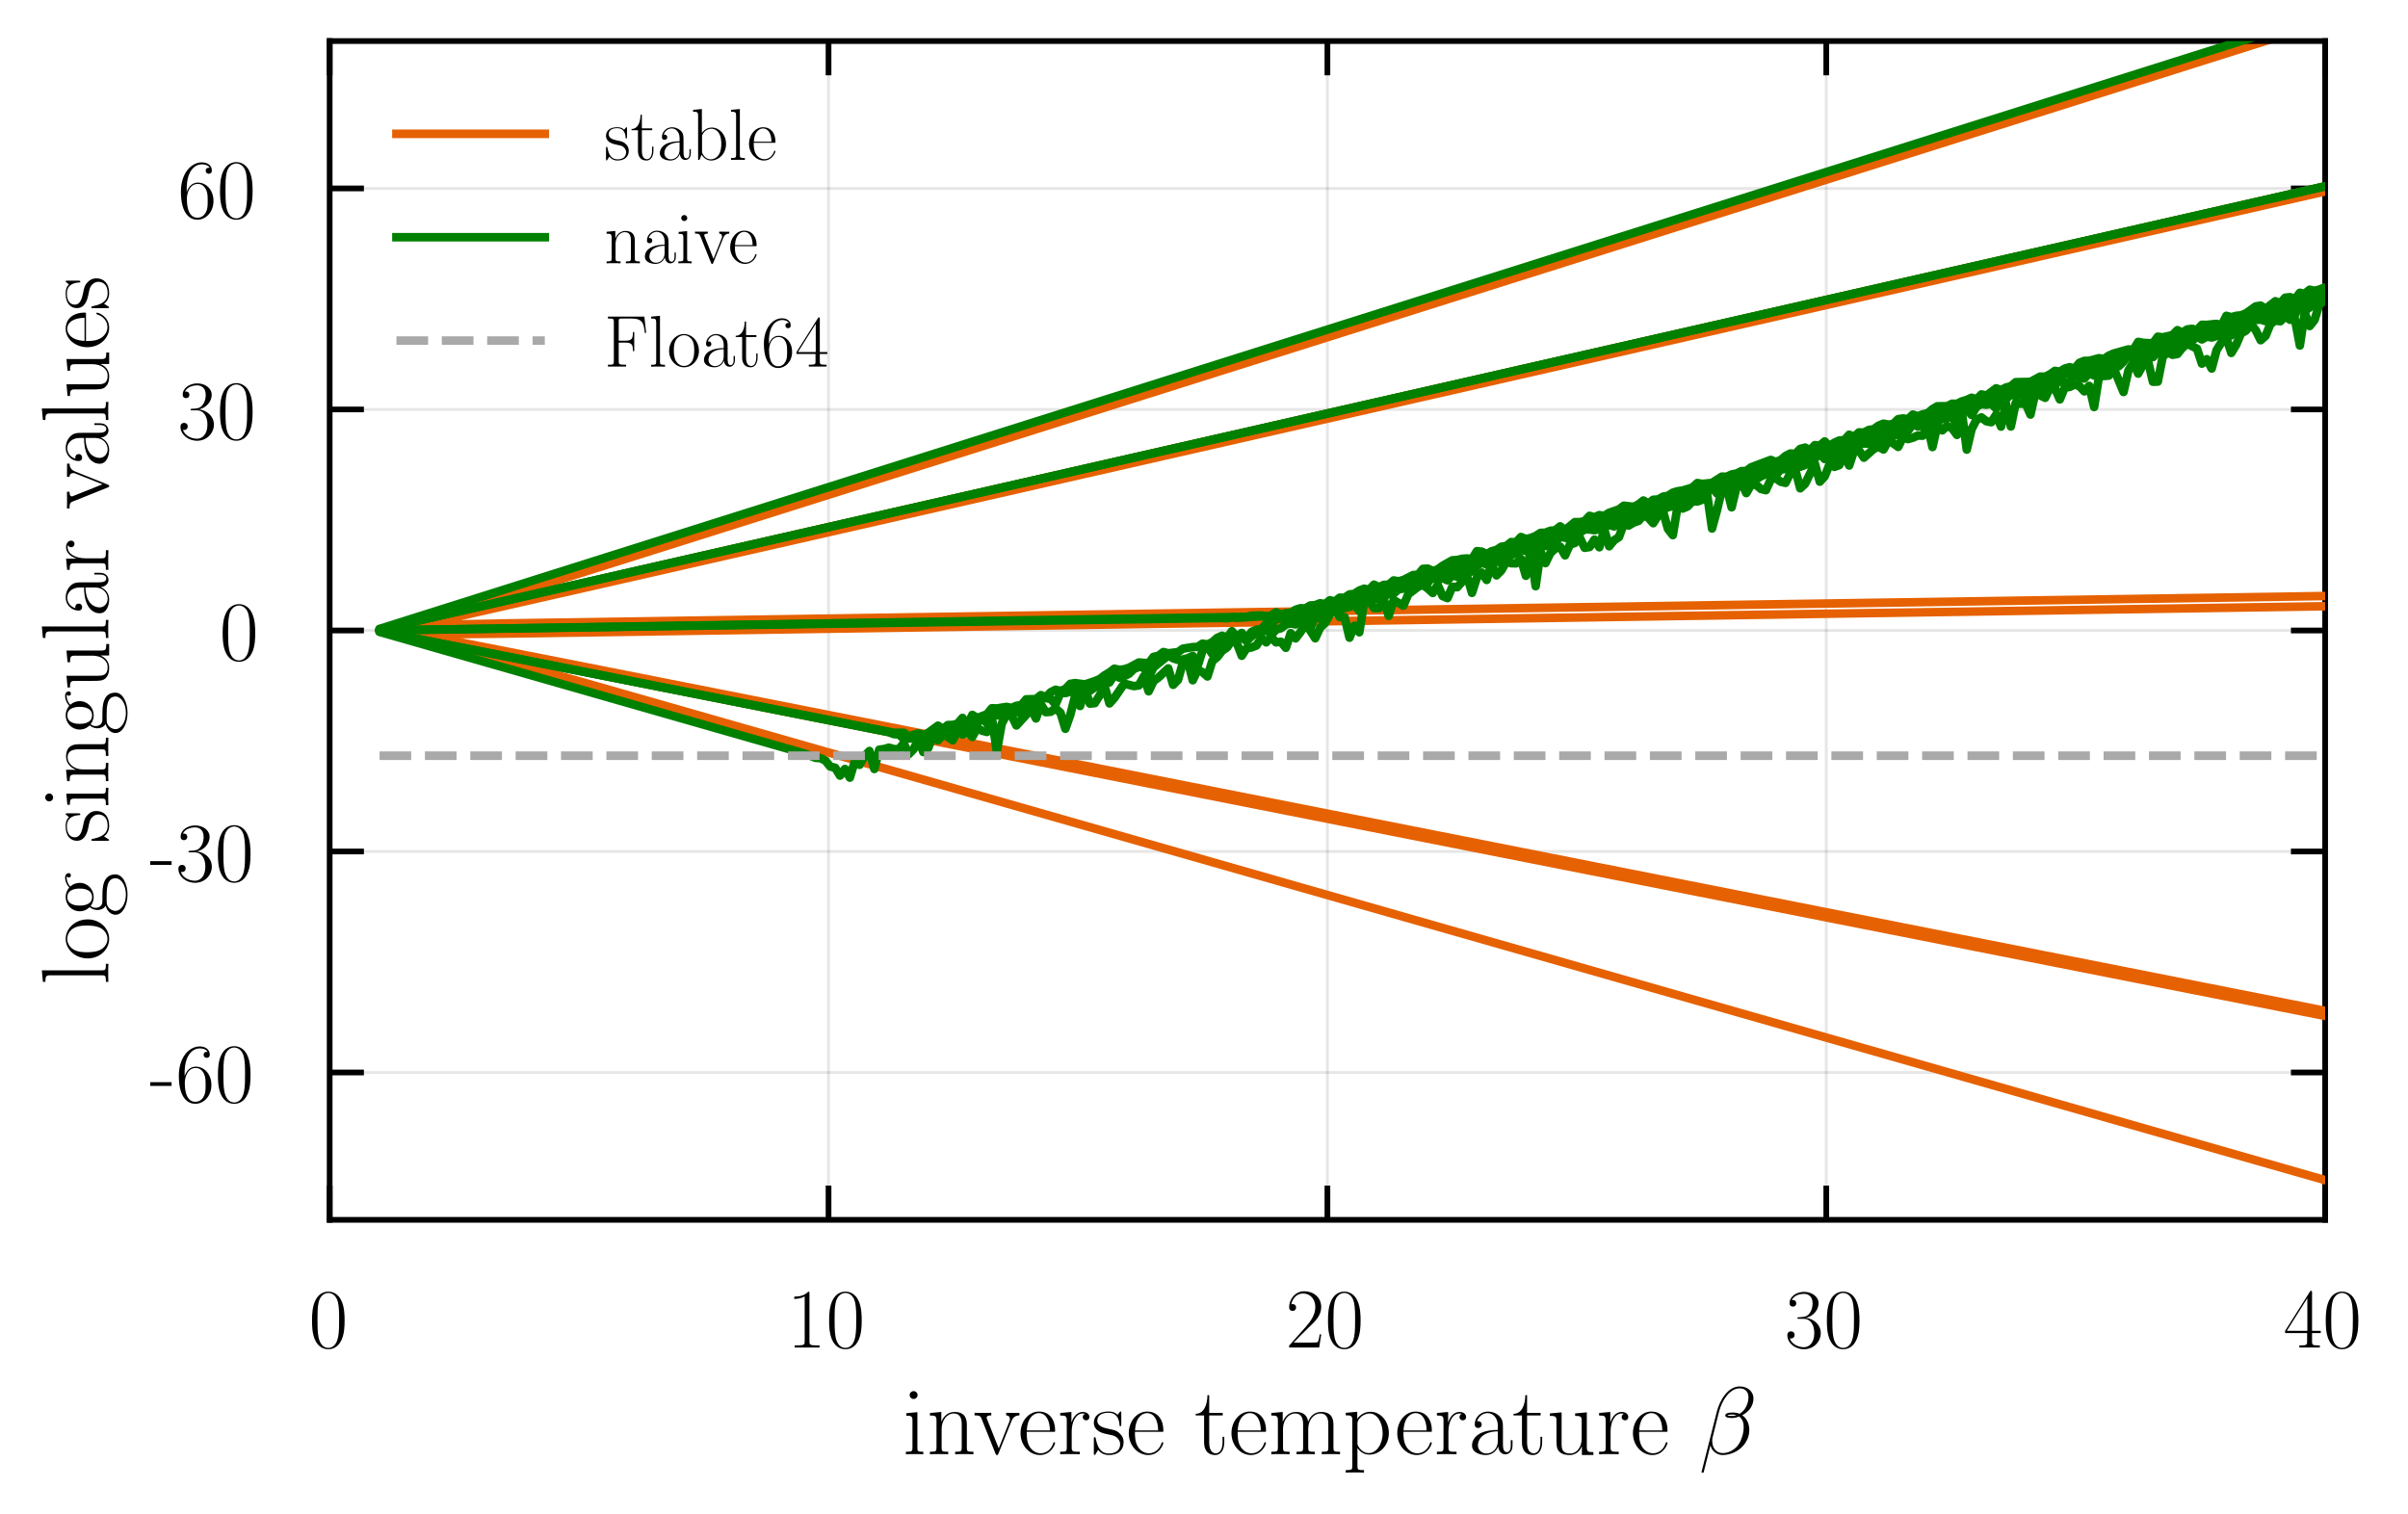 <?xml version="1.0" encoding="utf-8" standalone="no"?>
<!DOCTYPE svg PUBLIC "-//W3C//DTD SVG 1.1//EN"
  "http://www.w3.org/Graphics/SVG/1.1/DTD/svg11.dtd">
<!-- Created with matplotlib (http://matplotlib.org/) -->
<svg height="265.31pt" version="1.1" viewBox="0 0 421.946 265.31" width="421.946pt" xmlns="http://www.w3.org/2000/svg" xmlns:xlink="http://www.w3.org/1999/xlink">
 <defs>
  <style type="text/css">
*{stroke-linecap:butt;stroke-linejoin:round;}
  </style>
 </defs>
 <g id="figure_1">
  <g id="patch_1">
   <path d="M 0 265.31 
L 421.946 265.31 
L 421.946 0 
L 0 0 
z
" style="fill:#ffffff;"/>
  </g>
  <g id="axes_1">
   <g id="patch_2">
    <path d="M 57.766 213.771 
L 407.43 213.771 
L 407.43 7.2 
L 57.766 7.2 
z
" style="fill:#ffffff;"/>
   </g>
   <g id="matplotlib.axis_1">
    <g id="xtick_1">
     <g id="line2d_1">
      <path clip-path="url(#p8ea364ec93)" d="M 57.766 213.771 
L 57.766 7.2 
" style="fill:none;opacity:0.1;stroke:#000000;stroke-linecap:square;stroke-width:0.5;"/>
     </g>
     <g id="line2d_2">
      <defs>
       <path d="M 0 0 
L 0 -6 
" id="m185b1a4818" style="stroke:#000000;"/>
      </defs>
      <g>
       <use style="stroke:#000000;" x="57.766" xlink:href="#m185b1a4818" y="213.771"/>
      </g>
     </g>
     <g id="line2d_3">
      <defs>
       <path d="M 0 0 
L 0 6 
" id="mbbc6b82693" style="stroke:#000000;"/>
      </defs>
      <g>
       <use style="stroke:#000000;" x="57.766" xlink:href="#mbbc6b82693" y="7.2"/>
      </g>
     </g>
     <g id="text_1">
      <!-- 0 -->
      <defs>
       <path d="M 42 31.641 
C 42 37.75 41.906 48.125 37.703 56.109 
C 34 63.109 28.094 65.594 22.906 65.594 
C 18.094 65.594 12 63.406 8.203 56.203 
C 4.203 48.719 3.797 39.438 3.797 31.641 
C 3.797 25.953 3.906 17.281 7 9.672 
C 11.297 -0.609 19 -2 22.906 -2 
C 27.5 -2 34.5 -0.109 38.594 9.375 
C 41.594 16.281 42 24.359 42 31.641 
z
M 22.906 -0.406 
C 16.5 -0.406 12.703 5.078 11.297 12.688 
C 10.203 18.562 10.203 27.156 10.203 32.75 
C 10.203 40.438 10.203 46.828 11.5 52.922 
C 13.406 61.391 19 64 22.906 64 
C 27 64 32.297 61.297 34.203 53.125 
C 35.5 47.438 35.594 40.734 35.594 32.75 
C 35.594 26.25 35.594 18.266 34.406 12.375 
C 32.297 1.484 26.406 -0.406 22.906 -0.406 
z
" id="CMR17-48"/>
      </defs>
      <g transform="translate(54.108 236.148)scale(0.15 -0.15)">
       <use transform="scale(0.996)" xlink:href="#CMR17-48"/>
      </g>
     </g>
    </g>
    <g id="xtick_2">
     <g id="line2d_4">
      <path clip-path="url(#p8ea364ec93)" d="M 145.182 213.771 
L 145.182 7.2 
" style="fill:none;opacity:0.1;stroke:#000000;stroke-linecap:square;stroke-width:0.5;"/>
     </g>
     <g id="line2d_5">
      <g>
       <use style="stroke:#000000;" x="145.182" xlink:href="#m185b1a4818" y="213.771"/>
      </g>
     </g>
     <g id="line2d_6">
      <g>
       <use style="stroke:#000000;" x="145.182" xlink:href="#mbbc6b82693" y="7.2"/>
      </g>
     </g>
     <g id="text_2">
      <!-- 10 -->
      <defs>
       <path d="M 26.594 63.406 
C 26.594 65.5 26.5 65.5 25.094 65.5 
C 21.203 61.188 15.297 59.797 9.703 59.797 
C 9.406 59.797 8.906 59.797 8.797 59.5 
C 8.703 59.297 8.703 59.094 8.703 57 
C 11.797 57 17 57.594 21 59.984 
L 21 7.203 
C 21 3.688 20.797 2.5 12.203 2.5 
L 9.203 2.5 
L 9.203 0 
C 14 0 19 0 23.797 0 
C 28.594 0 33.594 0 38.406 0 
L 38.406 2.5 
L 35.406 2.5 
C 26.797 2.5 26.594 3.594 26.594 7.156 
z
" id="CMR17-49"/>
      </defs>
      <g transform="translate(137.866 236.148)scale(0.15 -0.15)">
       <use transform="scale(0.996)" xlink:href="#CMR17-49"/>
       <use transform="translate(45.69 0)scale(0.996)" xlink:href="#CMR17-48"/>
      </g>
     </g>
    </g>
    <g id="xtick_3">
     <g id="line2d_7">
      <path clip-path="url(#p8ea364ec93)" d="M 232.598 213.771 
L 232.598 7.2 
" style="fill:none;opacity:0.1;stroke:#000000;stroke-linecap:square;stroke-width:0.5;"/>
     </g>
     <g id="line2d_8">
      <g>
       <use style="stroke:#000000;" x="232.598" xlink:href="#m185b1a4818" y="213.771"/>
      </g>
     </g>
     <g id="line2d_9">
      <g>
       <use style="stroke:#000000;" x="232.598" xlink:href="#mbbc6b82693" y="7.2"/>
      </g>
     </g>
     <g id="text_3">
      <!-- 20 -->
      <defs>
       <path d="M 41.703 15.453 
L 39.906 15.453 
C 38.906 8.375 38.094 7.172 37.703 6.562 
C 37.203 5.766 30 5.766 28.594 5.766 
L 9.406 5.766 
C 13 9.672 20 16.75 28.5 24.953 
C 34.594 30.734 41.703 37.531 41.703 47.422 
C 41.703 59.219 32.297 66 21.797 66 
C 10.797 66 4.094 56.312 4.094 47.344 
C 4.094 43.438 7 42.938 8.203 42.938 
C 9.203 42.938 12.203 43.547 12.203 47.031 
C 12.203 50.109 9.594 51 8.203 51 
C 7.594 51 7 50.906 6.594 50.703 
C 8.5 59.219 14.297 63.406 20.406 63.406 
C 29.094 63.406 34.797 56.516 34.797 47.422 
C 34.797 38.734 29.703 31.25 24 24.75 
L 4.094 2.281 
L 4.094 0 
L 39.297 0 
z
" id="CMR17-50"/>
      </defs>
      <g transform="translate(225.282 236.148)scale(0.15 -0.15)">
       <use transform="scale(0.996)" xlink:href="#CMR17-50"/>
       <use transform="translate(45.69 0)scale(0.996)" xlink:href="#CMR17-48"/>
      </g>
     </g>
    </g>
    <g id="xtick_4">
     <g id="line2d_10">
      <path clip-path="url(#p8ea364ec93)" d="M 320.014 213.771 
L 320.014 7.2 
" style="fill:none;opacity:0.1;stroke:#000000;stroke-linecap:square;stroke-width:0.5;"/>
     </g>
     <g id="line2d_11">
      <g>
       <use style="stroke:#000000;" x="320.014" xlink:href="#m185b1a4818" y="213.771"/>
      </g>
     </g>
     <g id="line2d_12">
      <g>
       <use style="stroke:#000000;" x="320.014" xlink:href="#mbbc6b82693" y="7.2"/>
      </g>
     </g>
     <g id="text_4">
      <!-- 30 -->
      <defs>
       <path d="M 22.094 33.703 
C 31 33.703 34.906 25.969 34.906 17.031 
C 34.906 5 28.5 0.391 22.703 0.391 
C 17.406 0.391 8.797 3.031 6.094 10.828 
C 6.594 10.625 7.094 10.625 7.594 10.625 
C 10 10.625 11.797 12.219 11.797 14.812 
C 11.797 17.703 9.594 19 7.594 19 
C 5.906 19 3.297 18.203 3.297 14.469 
C 3.297 5.234 12.297 -2 22.906 -2 
C 34 -2 42.5 6.719 42.5 16.953 
C 42.5 26.672 34.5 33.703 25 34.797 
C 32.594 36.375 39.906 43.062 39.906 52.016 
C 39.906 59.688 32 65.297 23 65.297 
C 13.906 65.297 5.906 59.828 5.906 52.016 
C 5.906 48.594 8.5 48 9.797 48 
C 11.906 48 13.703 49.297 13.703 51.891 
C 13.703 54.469 11.906 55.766 9.797 55.766 
C 9.406 55.766 8.906 55.766 8.5 55.578 
C 11.406 61.859 19.297 63 22.797 63 
C 26.297 63 32.906 61.328 32.906 51.875 
C 32.906 49.109 32.5 44.188 29.094 39.844 
C 26.094 36 22.703 36 19.406 35.688 
C 18.906 35.688 16.594 35.453 16.203 35.453 
C 15.5 35.359 15.094 35.266 15.094 34.5 
C 15.094 33.797 15.203 33.703 17.203 33.703 
z
" id="CMR17-51"/>
      </defs>
      <g transform="translate(312.698 236.148)scale(0.15 -0.15)">
       <use transform="scale(0.996)" xlink:href="#CMR17-51"/>
       <use transform="translate(45.69 0)scale(0.996)" xlink:href="#CMR17-48"/>
      </g>
     </g>
    </g>
    <g id="xtick_5">
     <g id="line2d_13">
      <path clip-path="url(#p8ea364ec93)" d="M 407.43 213.771 
L 407.43 7.2 
" style="fill:none;opacity:0.1;stroke:#000000;stroke-linecap:square;stroke-width:0.5;"/>
     </g>
     <g id="line2d_14">
      <g>
       <use style="stroke:#000000;" x="407.43" xlink:href="#m185b1a4818" y="213.771"/>
      </g>
     </g>
     <g id="line2d_15">
      <g>
       <use style="stroke:#000000;" x="407.43" xlink:href="#mbbc6b82693" y="7.2"/>
      </g>
     </g>
     <g id="text_5">
      <!-- 40 -->
      <defs>
       <path d="M 33.594 64.406 
C 33.594 66.5 33.5 66.5 31.703 66.5 
L 2 19.594 
L 2 17 
L 27.797 17 
L 27.797 7.141 
C 27.797 3.5 27.594 2.5 20.594 2.5 
L 18.703 2.5 
L 18.703 0 
C 21.906 0 27.297 0 30.703 0 
C 34.094 0 39.5 0 42.703 0 
L 42.703 2.5 
L 40.797 2.5 
C 33.797 2.5 33.594 3.5 33.594 7.141 
L 33.594 17 
L 43.797 17 
L 43.797 19.594 
L 33.594 19.594 
z
M 28.094 57.859 
L 28.094 19.594 
L 4 19.594 
z
" id="CMR17-52"/>
      </defs>
      <g transform="translate(400.114 236.148)scale(0.15 -0.15)">
       <use transform="scale(0.996)" xlink:href="#CMR17-52"/>
       <use transform="translate(45.69 0)scale(0.996)" xlink:href="#CMR17-48"/>
      </g>
     </g>
    </g>
    <g id="text_6">
     <!-- inverse temperature $\beta$ -->
     <defs>
      <path d="M 15.5 61.078 
C 15.5 63.266 13.703 65.156 11.406 65.156 
C 9.203 65.156 7.297 63.375 7.297 61.078 
C 7.297 58.891 9.094 57 11.406 57 
C 13.594 57 15.5 58.797 15.5 61.078 
z
M 3.797 42.281 
L 3.797 39.703 
C 9.406 39.703 10.203 39.094 10.203 34.328 
L 10.203 6.672 
C 10.203 2.875 9.797 2.391 3.406 2.391 
L 3.406 -0.203 
C 5.797 0 10.094 0 12.594 0 
C 15 0 19.094 0 21.406 -0.203 
L 21.406 2.391 
C 15.5 2.391 15.297 2.984 15.297 6.562 
L 15.297 43.375 
z
" id="CMR17-105"/>
      <path d="M 41.5 30.203 
C 41.5 35.297 40.5 43.594 28.703 43.594 
C 20.797 43.594 16.703 37.5 15.203 33.5 
L 15.094 33.5 
L 15.094 43.594 
L 3.297 42.5 
L 3.297 39.906 
C 9.203 39.906 10.094 39.297 10.094 34.5 
L 10.094 6.688 
C 10.094 2.875 9.703 2.391 3.297 2.391 
L 3.297 -0.203 
C 5.703 0 10.094 0 12.703 0 
C 15.297 0 19.797 0 22.203 -0.203 
L 22.203 2.391 
C 15.797 2.391 15.406 2.781 15.406 6.688 
L 15.406 25.906 
C 15.406 35.109 21 42 28 42 
C 35.406 42 36.203 35.406 36.203 30.594 
L 36.203 6.688 
C 36.203 2.875 35.797 2.391 29.406 2.391 
L 29.406 -0.203 
C 31.797 0 36.203 0 38.797 0 
C 41.406 0 45.906 0 48.297 -0.203 
L 48.297 2.391 
C 41.906 2.391 41.5 2.781 41.5 6.688 
z
" id="CMR17-110"/>
      <path d="M 39.094 33.797 
C 40 36 41.594 40 47.406 40 
L 47.406 42.594 
C 45.5 42.594 43 42.594 41.094 42.594 
C 39 42.594 35.703 42.594 33.703 42.688 
L 33.703 40.094 
C 36.203 39.891 37.594 38.703 37.594 36.109 
C 37.594 35.203 37.594 35 37 33.609 
L 26 5.891 
L 14.094 35.719 
C 13.5 37.016 13.5 37.203 13.5 37.609 
C 13.5 40 16.797 40 18.297 40 
L 18.297 42.688 
C 15.906 42.594 11.5 42.594 9 42.594 
C 6.297 42.594 3.203 42.594 1 42.688 
L 1 40 
C 4.797 40 6.906 40 8.094 36.906 
L 22.594 0.688 
C 23.203 -0.797 23.297 -1 24.203 -1 
C 25.094 -1 25.203 -0.797 25.797 0.688 
z
" id="CMR17-118"/>
      <path d="M 38.094 23 
C 38.5 23.406 38.5 23.609 38.5 24.625 
C 38.5 34.969 33.094 44 21.703 44 
C 11.094 44 2.703 33.891 2.703 21.609 
C 2.703 8.609 12.203 -1 22.797 -1 
C 34 -1 38.406 9.484 38.406 11.562 
C 38.406 12.25 37.797 12.25 37.594 12.25 
C 36.906 12.25 36.797 12.047 36.406 10.875 
C 34.203 4.141 28.703 0.797 23.5 0.797 
C 19.203 0.797 14.906 3.172 12.203 7.5 
C 9.094 12.547 9.094 18.375 9.094 23 
z
M 9.203 24.5 
C 9.906 39.141 17.594 42.406 21.594 42.406 
C 28.406 42.406 33 35.891 33.094 24.5 
z
" id="CMR17-101"/>
      <path d="M 15 23.391 
C 15 33 19.094 42 26.594 42 
C 27.297 42 28 41.906 28.703 41.594 
C 28.703 41.594 26.5 40.891 26.5 38.312 
C 26.5 35.906 28.406 34.906 29.906 34.906 
C 31.094 34.906 33.297 35.609 33.297 38.406 
C 33.297 41.609 30.094 43.594 26.703 43.594 
C 19.094 43.594 15.797 36.203 14.797 32.703 
L 14.703 32.703 
L 14.703 43.594 
L 3.094 42.5 
L 3.094 39.906 
C 9 39.906 9.906 39.297 9.906 34.5 
L 9.906 6.688 
C 9.906 2.875 9.5 2.391 3.094 2.391 
L 3.094 -0.203 
C 5.5 0 10.094 0 12.703 0 
C 15.594 0 20.703 0 23.406 -0.203 
L 23.406 2.391 
C 16.203 2.391 15 2.391 15 6.875 
z
" id="CMR17-114"/>
      <path d="M 30.906 42.141 
C 30.906 43.953 30.797 44.047 30.203 44.047 
C 29.797 44.047 29.703 43.953 28.5 42.453 
C 28.203 42.047 27.297 41.031 27 40.641 
C 23.797 44.047 19.297 44.047 17.594 44.047 
C 6.5 44.047 2.5 38.234 2.5 32.438 
C 2.5 23.406 12.703 21.328 15.594 20.703 
C 21.906 19.422 24.094 19.016 26.203 17.203 
C 27.5 16.016 29.703 13.812 29.703 10.219 
C 29.703 6 27.297 0.594 18.094 0.594 
C 9.406 0.594 6.297 7.188 4.5 15.953 
C 4.203 17.344 4.203 17.453 3.406 17.453 
C 2.594 17.453 2.5 17.344 2.5 15.359 
L 2.5 0.984 
C 2.5 -0.797 2.594 -0.906 3.203 -0.906 
C 3.703 -0.906 3.797 -0.797 4.297 0 
C 4.906 0.891 6.406 3.297 7 4.312 
C 9 1.609 12.5 -1 18.094 -1 
C 28 -1 33.297 4.422 33.297 12.25 
C 33.297 17.375 30.594 20.078 29.297 21.281 
C 26.297 24.391 22.797 25.094 18.594 25.891 
C 13.094 27.109 6.094 28.516 6.094 34.641 
C 6.094 37.234 7.5 42.766 17.594 42.766 
C 28.297 42.766 28.906 32.719 29.094 29.5 
C 29.203 29 29.703 28.891 30 28.891 
C 30.906 28.891 30.906 29.203 30.906 30.906 
z
" id="CMR17-115"/>
      <path d="M 15.094 40 
L 29.094 40 
L 29.094 42.578 
L 15.094 42.578 
L 15.094 61 
L 13.297 61 
C 13.094 50.703 9.594 41.688 1.094 41.688 
L 1.094 40 
L 9.797 40 
L 9.797 12.047 
C 9.797 10.156 9.797 -1 21.406 -1 
C 27.297 -1 30.703 4.781 30.703 12.141 
L 30.703 17.812 
L 28.906 17.812 
L 28.906 12.234 
C 28.906 5.375 26.203 0.797 22 0.797 
C 19.094 0.797 15.094 2.781 15.094 11.844 
z
" id="CMR17-116"/>
      <path d="M 67.594 30.203 
C 67.594 35.188 66.703 43.594 54.797 43.594 
C 48 43.594 43.297 39 41.5 33.609 
L 41.406 33.609 
C 40.203 41.812 34.297 43.594 28.703 43.594 
C 20.797 43.594 16.703 37.5 15.203 33.5 
L 15.094 33.5 
L 15.094 43.594 
L 3.297 42.5 
L 3.297 39.906 
C 9.203 39.906 10.094 39.297 10.094 34.5 
L 10.094 6.688 
C 10.094 2.875 9.703 2.391 3.297 2.391 
L 3.297 -0.203 
C 5.703 0 10.094 0 12.703 0 
C 15.297 0 19.797 0 22.203 -0.203 
L 22.203 2.391 
C 15.797 2.391 15.406 2.781 15.406 6.688 
L 15.406 25.906 
C 15.406 35.109 21 42 28 42 
C 35.406 42 36.203 35.406 36.203 30.594 
L 36.203 6.688 
C 36.203 2.875 35.797 2.391 29.406 2.391 
L 29.406 -0.203 
C 31.797 0 36.203 0 38.797 0 
C 41.406 0 45.906 0 48.297 -0.203 
L 48.297 2.391 
C 41.906 2.391 41.5 2.781 41.5 6.688 
L 41.5 25.906 
C 41.5 35.109 47.094 42 54.094 42 
C 61.5 42 62.297 35.406 62.297 30.594 
L 62.297 6.688 
C 62.297 2.875 61.906 2.391 55.5 2.391 
L 55.5 -0.203 
C 57.906 0 62.297 0 64.906 0 
C 67.5 0 72 0 74.406 -0.203 
L 74.406 2.391 
C 68 2.391 67.594 2.781 67.594 6.688 
z
" id="CMR17-109"/>
      <path d="M 22 -16.609 
C 15.594 -16.609 15.203 -16.203 15.203 -12.328 
L 15.203 6.281 
C 18.094 2.094 22.297 -0.594 27.594 -0.594 
C 37.594 -0.594 47.703 8.172 47.703 21.688 
C 47.703 34.234 39 43.781 28.703 43.781 
C 22.703 43.781 17.797 40.5 15 36.531 
L 15 43.781 
L 3.094 42.688 
L 3.094 40.109 
C 9 40.109 9.906 39.5 9.906 34.734 
L 9.906 -12.328 
C 9.906 -16.109 9.5 -16.609 3.094 -16.609 
L 3.094 -19.188 
C 5.5 -19 9.906 -19 12.5 -19 
C 15.094 -19 19.594 -19 22 -19.188 
z
M 15.203 31.438 
C 15.203 32.844 15.203 34.922 19.094 38.609 
C 19.594 39.016 23 42 28 42 
C 35.297 42 41.297 32.938 41.297 21.594 
C 41.297 10.25 34.906 1 27 1 
C 23.406 1 19.5 2.688 16.5 7.375 
C 15.203 9.562 15.203 10.156 15.203 11.75 
z
" id="CMR17-112"/>
      <path d="M 36 25.828 
C 36 32.375 36 35.844 31.797 39.734 
C 28.094 43 23.797 44 20.406 44 
C 12.5 44 6.797 37.609 6.797 30.797 
C 6.797 27 9.797 27 10.406 27 
C 11.703 27 14 27.781 14 30.531 
C 14 33 12.094 34.078 10.406 34.078 
C 10 34.078 9.5 33.969 9.203 33.875 
C 11.297 40.5 16.703 42.406 20.203 42.406 
C 25.203 42.406 30.703 37.953 30.703 29.453 
L 30.703 25 
C 24.797 25 17.703 24.203 12.094 21.203 
C 5.797 17.703 4 12.703 4 8.906 
C 4 1.203 13 -1 18.297 -1 
C 23.797 -1 28.906 2.172 31.094 7.984 
C 31.297 3.641 34.094 -0.281 38.5 -0.281 
C 40.594 -0.281 45.906 1.094 45.906 8.859 
L 45.906 14.375 
L 44.094 14.375 
L 44.094 8.781 
C 44.094 2.781 41.406 2 40.094 2 
C 36 2 36 7.156 36 11.531 
z
M 30.703 13.594 
C 30.703 4.953 24.5 0.594 19 0.594 
C 14 0.594 10.094 4.297 10.094 8.906 
C 10.094 11.891 11.406 17.188 17.203 20.391 
C 22 23.094 27.5 23.5 30.703 23.5 
z
" id="CMR17-97"/>
      <path d="M 29.406 42.078 
L 29.406 39.5 
C 35.297 39.5 36.203 38.891 36.203 34.156 
L 36.203 16.125 
C 36.203 7.812 31.703 0.594 24.297 0.594 
C 16.094 0.594 15.406 5.438 15.406 10.594 
L 15.406 43.172 
L 3.297 42.078 
L 3.297 39.5 
C 7.297 39.5 10 39.5 10.094 35.531 
L 10.094 16.531 
C 10.094 9.891 10.094 5.641 12.703 2.859 
C 14 1.578 16.5 -1 23.703 -1 
C 32.203 -1 35.5 5.891 36.297 7.906 
L 36.406 7.906 
L 36.406 -0.984 
L 48.297 -0.984 
L 48.297 2 
C 42.406 2 41.5 2.594 41.5 7.391 
L 41.5 43.172 
z
" id="CMR17-117"/>
      <path d="M 56.594 57.828 
C 56.594 63.766 51.5 70 42.406 70 
C 29.5 70 21.297 54.328 18.703 44 
L 2.906 -18.312 
C 2.703 -19.109 3.297 -19.312 3.797 -19.312 
C 4.5 -19.312 5 -19.219 5.094 -18.719 
L 12.094 9.156 
C 13.094 3.578 18.594 -1 24.5 -1 
C 38.797 -1 52.297 10.156 52.297 24.984 
C 52.297 28.766 51.406 32.547 49.297 35.734 
C 48.094 37.625 46.594 39.016 45 40.219 
C 52.203 43.984 56.594 50 56.594 57.828 
z
M 39.203 40.312 
C 37.594 39.719 36 39.516 34.094 39.516 
C 32.703 39.516 31.406 39.422 29.594 40.016 
C 30.594 40.719 32.094 40.906 34.203 40.906 
C 36 40.906 37.797 40.719 39.203 40.312 
z
M 51.406 58.719 
C 51.406 53.281 48.703 45.359 42.203 41.703 
C 40.297 42.469 37.703 43 35.5 43 
C 33.406 43 27.406 43 27.406 39.922 
C 27.406 37.328 32.906 37.328 34.594 37.328 
C 37.203 37.328 39.5 38 41.906 38.812 
C 45.094 36.219 46.5 32.828 46.5 27.859 
C 46.5 22.078 44.906 17.422 43 13.141 
C 39.703 5.766 31.906 1 25 1 
C 17.703 1 13.906 6.75 13.906 13.5 
C 13.906 14.406 13.906 15.703 14.297 17.172 
L 20.797 43.297 
C 24.094 56.297 32.5 68.016 42.203 68.016 
C 49.406 68.016 51.406 63.062 51.406 58.719 
z
" id="CMMI12-12"/>
     </defs>
     <g transform="translate(158.162 254.816)scale(0.17 -0.17)">
      <use transform="scale(0.996)" xlink:href="#CMR17-105"/>
      <use transform="translate(24.871 0)scale(0.996)" xlink:href="#CMR17-110"/>
      <use transform="translate(73.164 0)scale(0.996)" xlink:href="#CMR17-118"/>
      <use transform="translate(118.854 0)scale(0.996)" xlink:href="#CMR17-101"/>
      <use transform="translate(159.34 0)scale(0.996)" xlink:href="#CMR17-114"/>
      <use transform="translate(194.621 0)scale(0.996)" xlink:href="#CMR17-115"/>
      <use transform="translate(230.422 0)scale(0.996)" xlink:href="#CMR17-101"/>
      <use transform="translate(300.984 0)scale(0.996)" xlink:href="#CMR17-116"/>
      <use transform="translate(336.265 0)scale(0.996)" xlink:href="#CMR17-101"/>
      <use transform="translate(376.75 0)scale(0.996)" xlink:href="#CMR17-109"/>
      <use transform="translate(453.67 0)scale(0.996)" xlink:href="#CMR17-112"/>
      <use transform="translate(507.168 0)scale(0.996)" xlink:href="#CMR17-101"/>
      <use transform="translate(547.653 0)scale(0.996)" xlink:href="#CMR17-114"/>
      <use transform="translate(582.934 0)scale(0.996)" xlink:href="#CMR17-97"/>
      <use transform="translate(628.625 0)scale(0.996)" xlink:href="#CMR17-116"/>
      <use transform="translate(663.905 0)scale(0.996)" xlink:href="#CMR17-117"/>
      <use transform="translate(714.801 0)scale(0.996)" xlink:href="#CMR17-114"/>
      <use transform="translate(750.081 0)scale(0.996)" xlink:href="#CMR17-101"/>
      <use transform="translate(820.643 0)scale(0.996)" xlink:href="#CMMI12-12"/>
     </g>
    </g>
   </g>
   <g id="matplotlib.axis_2">
    <g id="ytick_1">
     <g id="line2d_16">
      <path clip-path="url(#p8ea364ec93)" d="M 57.766 187.949 
L 407.43 187.949 
" style="fill:none;opacity:0.1;stroke:#000000;stroke-linecap:square;stroke-width:0.5;"/>
     </g>
     <g id="line2d_17">
      <defs>
       <path d="M 0 0 
L 6 0 
" id="m399b4d7b97" style="stroke:#000000;"/>
      </defs>
      <g>
       <use style="stroke:#000000;" x="57.766" xlink:href="#m399b4d7b97" y="187.949"/>
      </g>
     </g>
     <g id="line2d_18">
      <defs>
       <path d="M 0 0 
L -6 0 
" id="m3535ea81d6" style="stroke:#000000;"/>
      </defs>
      <g>
       <use style="stroke:#000000;" x="407.43" xlink:href="#m3535ea81d6" y="187.949"/>
      </g>
     </g>
     <g id="text_7">
      <!-- -60 -->
      <defs>
       <path d="M 25.5 19 
L 25.5 23.375 
L 0.406 23.375 
L 0.406 19 
z
" id="CMR17-45"/>
       <path d="M 10.594 34 
C 10.594 57.656 21.797 63 28.297 63 
C 30.406 63 35.5 62.641 37.5 59 
C 35.906 59 32.906 59 32.906 55.516 
C 32.906 52.828 35.094 51.922 36.5 51.922 
C 37.406 51.922 40.094 52.312 40.094 55.625 
C 40.094 61.781 35.094 65.297 28.203 65.297 
C 16.297 65.297 3.797 52.969 3.797 31 
C 3.797 3.953 15.094 -2 23.094 -2 
C 32.797 -2 42 6.672 42 20.047 
C 42 32.516 33.906 41.594 23.703 41.594 
C 17.594 41.594 13.094 37.609 10.594 30.625 
z
M 23.094 0.391 
C 10.797 0.391 10.797 18.75 10.797 22.438 
C 10.797 29.625 14.203 40 23.5 40 
C 25.203 40 30.094 40 33.406 33.125 
C 35.203 29.219 35.203 25.141 35.203 20.141 
C 35.203 14.75 35.203 10.781 33.094 6.781 
C 30.906 2.672 27.703 0.391 23.094 0.391 
z
" id="CMR17-54"/>
      </defs>
      <g transform="translate(26.256 193.138)scale(0.15 -0.15)">
       <use transform="scale(0.996)" xlink:href="#CMR17-45"/>
       <use transform="translate(30.076 0)scale(0.996)" xlink:href="#CMR17-54"/>
       <use transform="translate(75.766 0)scale(0.996)" xlink:href="#CMR17-48"/>
      </g>
     </g>
    </g>
    <g id="ytick_2">
     <g id="line2d_19">
      <path clip-path="url(#p8ea364ec93)" d="M 57.766 149.217 
L 407.43 149.217 
" style="fill:none;opacity:0.1;stroke:#000000;stroke-linecap:square;stroke-width:0.5;"/>
     </g>
     <g id="line2d_20">
      <g>
       <use style="stroke:#000000;" x="57.766" xlink:href="#m399b4d7b97" y="149.217"/>
      </g>
     </g>
     <g id="line2d_21">
      <g>
       <use style="stroke:#000000;" x="407.43" xlink:href="#m3535ea81d6" y="149.217"/>
      </g>
     </g>
     <g id="text_8">
      <!-- -30 -->
      <g transform="translate(26.256 154.406)scale(0.15 -0.15)">
       <use transform="scale(0.996)" xlink:href="#CMR17-45"/>
       <use transform="translate(30.076 0)scale(0.996)" xlink:href="#CMR17-51"/>
       <use transform="translate(75.766 0)scale(0.996)" xlink:href="#CMR17-48"/>
      </g>
     </g>
    </g>
    <g id="ytick_3">
     <g id="line2d_22">
      <path clip-path="url(#p8ea364ec93)" d="M 57.766 110.485 
L 407.43 110.485 
" style="fill:none;opacity:0.1;stroke:#000000;stroke-linecap:square;stroke-width:0.5;"/>
     </g>
     <g id="line2d_23">
      <g>
       <use style="stroke:#000000;" x="57.766" xlink:href="#m399b4d7b97" y="110.485"/>
      </g>
     </g>
     <g id="line2d_24">
      <g>
       <use style="stroke:#000000;" x="407.43" xlink:href="#m3535ea81d6" y="110.485"/>
      </g>
     </g>
     <g id="text_9">
      <!-- 0 -->
      <g transform="translate(38.449 115.674)scale(0.15 -0.15)">
       <use transform="scale(0.996)" xlink:href="#CMR17-48"/>
      </g>
     </g>
    </g>
    <g id="ytick_4">
     <g id="line2d_25">
      <path clip-path="url(#p8ea364ec93)" d="M 57.766 71.753 
L 407.43 71.753 
" style="fill:none;opacity:0.1;stroke:#000000;stroke-linecap:square;stroke-width:0.5;"/>
     </g>
     <g id="line2d_26">
      <g>
       <use style="stroke:#000000;" x="57.766" xlink:href="#m399b4d7b97" y="71.753"/>
      </g>
     </g>
     <g id="line2d_27">
      <g>
       <use style="stroke:#000000;" x="407.43" xlink:href="#m3535ea81d6" y="71.753"/>
      </g>
     </g>
     <g id="text_10">
      <!-- 30 -->
      <g transform="translate(31.133 76.942)scale(0.15 -0.15)">
       <use transform="scale(0.996)" xlink:href="#CMR17-51"/>
       <use transform="translate(45.69 0)scale(0.996)" xlink:href="#CMR17-48"/>
      </g>
     </g>
    </g>
    <g id="ytick_5">
     <g id="line2d_28">
      <path clip-path="url(#p8ea364ec93)" d="M 57.766 33.021 
L 407.43 33.021 
" style="fill:none;opacity:0.1;stroke:#000000;stroke-linecap:square;stroke-width:0.5;"/>
     </g>
     <g id="line2d_29">
      <g>
       <use style="stroke:#000000;" x="57.766" xlink:href="#m399b4d7b97" y="33.021"/>
      </g>
     </g>
     <g id="line2d_30">
      <g>
       <use style="stroke:#000000;" x="407.43" xlink:href="#m3535ea81d6" y="33.021"/>
      </g>
     </g>
     <g id="text_11">
      <!-- 60 -->
      <g transform="translate(31.133 38.21)scale(0.15 -0.15)">
       <use transform="scale(0.996)" xlink:href="#CMR17-54"/>
       <use transform="translate(45.69 0)scale(0.996)" xlink:href="#CMR17-48"/>
      </g>
     </g>
    </g>
    <g id="text_12">
     <!-- log singular values -->
     <defs>
      <path d="M 15.297 68.688 
L 3.406 67.594 
L 3.406 65 
C 9.297 65 10.203 64.406 10.203 59.641 
L 10.203 6.656 
C 10.203 2.875 9.797 2.391 3.406 2.391 
L 3.406 -0.203 
C 5.797 0 10.203 0 12.703 0 
C 15.297 0 19.703 0 22.094 -0.203 
L 22.094 2.391 
C 15.703 2.391 15.297 2.781 15.297 6.656 
z
" id="CMR17-108"/>
      <path d="M 43.094 21.188 
C 43.094 34 33.797 44 22.906 44 
C 12 44 2.703 34 2.703 21.188 
C 2.703 8.609 12 -1 22.906 -1 
C 33.797 -1 43.094 8.609 43.094 21.188 
z
M 22.906 0.797 
C 18.203 0.797 14.203 3.594 11.906 7.5 
C 9.406 11.984 9.094 17.594 9.094 22 
C 9.094 26.203 9.297 31.406 11.906 35.906 
C 13.906 39.203 17.797 42.406 22.906 42.406 
C 27.406 42.406 31.203 39.906 33.594 36.406 
C 36.703 31.703 36.703 25.109 36.703 22 
C 36.703 18.094 36.5 12.109 33.797 7.297 
C 31 2.703 26.703 0.797 22.906 0.797 
z
" id="CMR17-111"/>
      <path d="M 11.094 18.188 
C 13 16.688 16.297 15 20.297 15 
C 28.203 15 35 21.203 35 29.5 
C 35 32.094 34.203 36.094 31.203 39.203 
C 34 42.062 38.094 43 40.406 43 
C 40.797 43 41.406 43 41.906 42.719 
C 41.5 42.625 40.594 42.234 40.594 40.703 
C 40.594 39.484 41.5 38.609 42.797 38.609 
C 44.297 38.609 45.094 39.578 45.094 40.844 
C 45.094 42.672 43.594 44.594 40.406 44.594 
C 36.406 44.594 32.906 42.781 30.094 40.312 
C 27.094 43.016 23.5 44 20.297 44 
C 12.406 44 5.594 37.797 5.594 29.5 
C 5.594 23.781 8.906 20.188 9.906 19.188 
C 6.906 15.688 6.906 11.609 6.906 11.109 
C 6.906 8.516 7.906 4.719 11.297 2.625 
C 6.094 1.328 2 -2.641 2 -7.594 
C 2 -14.734 11.5 -20 22.906 -20 
C 33.906 -20 43.797 -14.938 43.797 -7.484 
C 43.797 6 29 6 21.297 6 
C 19 6 14.906 6 14.406 6.109 
C 11.297 6.609 9.203 9.406 9.203 12.906 
C 9.203 13.797 9.203 16 11.094 18.188 
z
M 20.297 16.688 
C 11.5 16.688 11.5 27.5 11.5 29.516 
C 11.5 31.5 11.5 42.312 20.297 42.312 
C 29.094 42.312 29.094 31.5 29.094 29.516 
C 29.094 27.5 29.094 16.688 20.297 16.688 
z
M 22.906 -18.297 
C 12.906 -18.297 6 -13.047 6 -7.594 
C 6 -4.516 7.703 -1.641 9.906 -0.062 
C 12.406 1.625 13.406 1.625 20.203 1.625 
C 28.406 1.625 39.797 1.625 39.797 -7.594 
C 39.797 -13.047 32.906 -18.297 22.906 -18.297 
z
" id="CMR17-103"/>
     </defs>
     <g transform="translate(18.961 172.64)rotate(-90)scale(0.17 -0.17)">
      <use transform="scale(0.996)" xlink:href="#CMR17-108"/>
      <use transform="translate(24.871 0)scale(0.996)" xlink:href="#CMR17-111"/>
      <use transform="translate(70.562 0)scale(0.996)" xlink:href="#CMR17-103"/>
      <use transform="translate(146.328 0)scale(0.996)" xlink:href="#CMR17-115"/>
      <use transform="translate(182.129 0)scale(0.996)" xlink:href="#CMR17-105"/>
      <use transform="translate(207 0)scale(0.996)" xlink:href="#CMR17-110"/>
      <use transform="translate(257.896 0)scale(0.996)" xlink:href="#CMR17-103"/>
      <use transform="translate(303.586 0)scale(0.996)" xlink:href="#CMR17-117"/>
      <use transform="translate(354.482 0)scale(0.996)" xlink:href="#CMR17-108"/>
      <use transform="translate(379.353 0)scale(0.996)" xlink:href="#CMR17-97"/>
      <use transform="translate(425.043 0)scale(0.996)" xlink:href="#CMR17-114"/>
      <use transform="translate(490.4 0)scale(0.996)" xlink:href="#CMR17-118"/>
      <use transform="translate(533.488 0)scale(0.996)" xlink:href="#CMR17-97"/>
      <use transform="translate(579.178 0)scale(0.996)" xlink:href="#CMR17-108"/>
      <use transform="translate(604.049 0)scale(0.996)" xlink:href="#CMR17-117"/>
      <use transform="translate(654.945 0)scale(0.996)" xlink:href="#CMR17-101"/>
      <use transform="translate(695.431 0)scale(0.996)" xlink:href="#CMR17-115"/>
     </g>
    </g>
   </g>
   <g id="line2d_31">
    <path clip-path="url(#p8ea364ec93)" d="M 66.507 110.447 
L 68.224 110.232 
L 70.799 109.688 
L 75.95 108.309 
L 85.392 105.51 
L 104.277 99.621 
L 249.345 53.807 
L 422.868 -1 
L 422.868 -1 
" style="fill:none;stroke:#e66101;stroke-linecap:round;stroke-width:1.5;"/>
   </g>
   <g id="line2d_32">
    <path clip-path="url(#p8ea364ec93)" d="M 66.507 110.447 
L 68.224 110.232 
L 71.658 109.483 
L 91.401 104.658 
L 123.161 97.388 
L 422.946 29.113 
L 422.946 29.113 
" style="fill:none;stroke:#e66101;stroke-linecap:round;stroke-width:1.5;"/>
   </g>
   <g id="patch_3">
    <path d="M 57.766 213.771 
L 57.766 7.2 
" style="fill:none;stroke:#000000;stroke-linecap:square;stroke-linejoin:miter;"/>
   </g>
   <g id="patch_4">
    <path d="M 407.43 213.771 
L 407.43 7.2 
" style="fill:none;stroke:#000000;stroke-linecap:square;stroke-linejoin:miter;"/>
   </g>
   <g id="patch_5">
    <path d="M 57.766 213.771 
L 407.43 213.771 
" style="fill:none;stroke:#000000;stroke-linecap:square;stroke-linejoin:miter;"/>
   </g>
   <g id="patch_6">
    <path d="M 57.766 7.2 
L 407.43 7.2 
" style="fill:none;stroke:#000000;stroke-linecap:square;stroke-linejoin:miter;"/>
   </g>
   <g id="line2d_33">
    <path clip-path="url(#p8ea364ec93)" d="M 66.507 110.447 
L 69.083 110.14 
L 74.233 109.291 
L 80.242 108.036 
L 102.56 102.974 
L 422.946 30.008 
L 422.946 30.008 
" style="fill:none;stroke:#e66101;stroke-linecap:round;stroke-width:1.5;"/>
   </g>
   <g id="line2d_34">
    <path clip-path="url(#p8ea364ec93)" d="M 66.507 110.447 
L 69.941 110.03 
L 73.374 109.676 
L 77.666 109.462 
L 87.967 109.256 
L 318.875 105.782 
L 422.946 104.217 
L 422.946 104.217 
" style="fill:none;stroke:#e66101;stroke-linecap:round;stroke-width:1.5;"/>
   </g>
   <g id="line2d_35">
    <path clip-path="url(#p8ea364ec93)" d="M 66.507 110.498 
L 69.941 110.811 
L 73.374 111.063 
L 77.666 111.148 
L 87.967 111.043 
L 318.875 107.572 
L 422.946 106.006 
L 422.946 106.006 
" style="fill:none;stroke:#e66101;stroke-linecap:round;stroke-width:1.5;"/>
   </g>
   <g id="line2d_36">
    <path clip-path="url(#p8ea364ec93)" d="M 66.507 110.498 
L 69.083 110.727 
L 74.233 111.422 
L 80.242 112.496 
L 102.56 116.886 
L 422.946 180.215 
L 422.946 180.215 
" style="fill:none;stroke:#e66101;stroke-linecap:round;stroke-width:1.5;"/>
   </g>
   <g id="line2d_37">
    <path clip-path="url(#p8ea364ec93)" d="M 66.507 110.498 
L 68.224 110.661 
L 71.658 111.307 
L 91.401 115.538 
L 123.161 121.853 
L 422.946 181.11 
L 422.946 181.11 
" style="fill:none;stroke:#e66101;stroke-linecap:round;stroke-width:1.5;"/>
   </g>
   <g id="line2d_38">
    <path clip-path="url(#p8ea364ec93)" d="M 66.507 110.498 
L 68.224 110.661 
L 70.799 111.128 
L 75.95 112.352 
L 85.392 114.867 
L 104.277 120.188 
L 248.487 161.392 
L 422.946 211.248 
L 422.946 211.248 
" style="fill:none;stroke:#e66101;stroke-linecap:round;stroke-width:1.5;"/>
   </g>
   <g id="line2d_39">
    <path clip-path="url(#p8ea364ec93)" d="M 66.507 110.214 
L 418.618 -1 
L 418.618 -1 
" style="fill:none;stroke:#008000;stroke-linecap:round;stroke-width:1.5;"/>
   </g>
   <g id="line2d_40">
    <path clip-path="url(#p8ea364ec93)" d="M 66.507 110.29 
L 422.946 29.113 
L 422.946 29.113 
" style="fill:none;stroke:#008000;stroke-linecap:round;stroke-width:1.5;"/>
   </g>
   <g id="line2d_41">
    <path clip-path="url(#p8ea364ec93)" d="M 66.507 110.29 
L 422.946 29.113 
L 422.946 29.113 
" style="fill:none;stroke:#008000;stroke-linecap:round;stroke-width:1.5;"/>
   </g>
   <g id="line2d_42">
    <path clip-path="url(#p8ea364ec93)" d="M 66.507 110.472 
L 218.443 108.102 
L 219.302 107.893 
L 221.018 107.853 
L 221.877 107.971 
L 222.735 107.864 
L 223.594 107.294 
L 224.452 107.712 
L 225.31 107.452 
L 226.169 107.407 
L 227.027 106.856 
L 227.886 106.583 
L 228.744 106.621 
L 229.602 106.101 
L 230.461 106.05 
L 231.319 105.713 
L 232.178 105.867 
L 233.036 105.183 
L 233.894 105.429 
L 234.753 104.74 
L 235.611 104.757 
L 236.469 104.168 
L 237.328 104.06 
L 238.186 103.485 
L 239.045 103.164 
L 239.903 103.361 
L 240.761 102.456 
L 241.62 102.906 
L 242.478 102.491 
L 243.337 102.453 
L 244.195 101.717 
L 245.053 101.867 
L 245.912 101.645 
L 247.629 100.768 
L 248.487 100.733 
L 249.345 99.688 
L 250.204 99.652 
L 251.062 100.06 
L 251.921 99.791 
L 252.779 99.145 
L 254.496 98.187 
L 255.354 98.132 
L 256.213 97.927 
L 257.071 97.859 
L 257.929 97.995 
L 258.788 96.591 
L 259.646 96.67 
L 260.505 97.108 
L 261.363 96.604 
L 262.221 96.378 
L 263.08 95.812 
L 263.938 95.692 
L 264.797 94.99 
L 265.655 95.036 
L 266.513 94.103 
L 267.372 94.457 
L 268.23 94.271 
L 269.088 93.933 
L 269.947 93.382 
L 270.805 93.352 
L 271.664 93.013 
L 272.522 92.932 
L 273.38 92.238 
L 274.239 92.907 
L 275.956 91.499 
L 276.814 91.502 
L 277.672 91.334 
L 278.531 90.398 
L 279.389 90.661 
L 280.248 90.268 
L 281.106 90.404 
L 281.964 89.865 
L 283.681 89.27 
L 284.54 88.618 
L 286.256 88.82 
L 287.115 88.381 
L 287.973 87.709 
L 288.832 88.258 
L 289.69 87.578 
L 290.548 87.536 
L 291.407 87.031 
L 292.265 86.893 
L 293.124 86.339 
L 293.982 86.078 
L 294.84 85.96 
L 296.557 85.433 
L 297.416 84.65 
L 298.274 84.795 
L 299.991 84.626 
L 301.707 83.524 
L 302.566 83.55 
L 303.424 83.142 
L 304.283 82.986 
L 305.141 82.558 
L 305.999 82.531 
L 306.858 81.884 
L 310.291 80.595 
L 311.15 80.961 
L 312.008 80.637 
L 312.867 79.913 
L 313.725 79.472 
L 314.583 79.561 
L 315.442 78.675 
L 316.3 78.441 
L 317.159 78.919 
L 318.017 78.005 
L 318.875 78.099 
L 319.734 77.36 
L 320.592 78.177 
L 321.451 77.573 
L 322.309 77.183 
L 323.167 77.141 
L 324.026 76.177 
L 324.884 76.568 
L 325.743 75.773 
L 326.601 75.799 
L 327.459 75.345 
L 328.318 75.214 
L 329.176 74.595 
L 330.035 74.244 
L 330.893 74.418 
L 331.751 74.292 
L 332.61 73.454 
L 333.468 73.325 
L 334.327 73.471 
L 335.185 72.649 
L 336.043 72.957 
L 336.902 72.614 
L 337.76 72.418 
L 338.618 71.699 
L 339.477 71.197 
L 341.194 71.182 
L 342.052 70.747 
L 342.91 70.767 
L 343.769 70.34 
L 344.627 70.087 
L 345.486 69.695 
L 346.344 69.995 
L 347.202 69.114 
L 348.061 69.335 
L 349.778 68.051 
L 350.636 68.36 
L 351.494 67.911 
L 352.353 67.695 
L 353.211 66.972 
L 355.786 66.921 
L 357.503 65.993 
L 358.362 66.016 
L 359.22 65.59 
L 360.078 64.988 
L 360.937 65.134 
L 361.795 64.596 
L 362.654 64.347 
L 363.512 64.61 
L 364.37 63.586 
L 365.229 63.241 
L 366.087 63.231 
L 367.804 62.768 
L 368.662 62.918 
L 369.521 62.323 
L 370.379 61.95 
L 372.954 61.224 
L 373.813 61.319 
L 374.671 59.912 
L 375.529 60.083 
L 377.246 60.164 
L 378.105 59.001 
L 378.963 59.116 
L 380.68 58.722 
L 381.538 57.857 
L 382.397 58.297 
L 383.255 57.73 
L 384.113 57.621 
L 384.972 57.856 
L 385.83 56.922 
L 386.689 56.93 
L 388.405 56.755 
L 389.264 57.032 
L 390.122 55.346 
L 390.981 55.587 
L 391.839 55.345 
L 392.697 55.261 
L 393.556 54.911 
L 395.273 53.691 
L 396.131 53.555 
L 396.989 54.12 
L 398.706 52.785 
L 399.565 53.156 
L 400.423 52.174 
L 401.281 52.071 
L 402.14 52.438 
L 402.998 51.309 
L 403.856 51.478 
L 404.715 50.769 
L 405.573 50.957 
L 406.432 50.741 
L 407.29 50.406 
L 408.148 50.465 
L 409.007 49.546 
L 409.865 49.872 
L 410.724 49.442 
L 411.582 48.703 
L 412.44 49.038 
L 413.299 48.392 
L 414.157 48.126 
L 415.874 47.893 
L 416.732 48.039 
L 417.591 46.774 
L 418.449 46.62 
L 419.308 46.775 
L 420.166 46.073 
L 421.024 45.855 
L 421.883 45.859 
L 422.946 45.266 
L 422.946 45.266 
" style="fill:none;stroke:#008000;stroke-linecap:round;stroke-width:1.5;"/>
   </g>
   <g id="line2d_43">
    <path clip-path="url(#p8ea364ec93)" d="M 66.507 110.472 
L 214.151 108.298 
L 215.01 108.358 
L 215.868 108.182 
L 216.726 108.274 
L 221.018 108.01 
L 222.735 108.239 
L 223.594 107.963 
L 224.452 107.871 
L 225.31 108.227 
L 226.169 107.693 
L 227.027 107.91 
L 227.886 106.88 
L 228.744 106.943 
L 229.602 106.769 
L 230.461 106.928 
L 231.319 106.274 
L 232.178 106.4 
L 233.894 105.955 
L 234.753 105.439 
L 235.611 105.798 
L 236.469 104.965 
L 237.328 104.61 
L 238.186 104.679 
L 240.761 103.751 
L 242.478 103.092 
L 243.337 102.771 
L 244.195 102.104 
L 245.053 102.268 
L 245.912 101.701 
L 247.629 101.435 
L 248.487 100.973 
L 249.345 100.93 
L 250.204 100.453 
L 251.062 100.452 
L 251.921 99.855 
L 252.779 99.918 
L 253.637 99.247 
L 254.496 99.786 
L 255.354 99.299 
L 256.213 98.393 
L 257.071 98.403 
L 257.929 98.293 
L 258.788 97.75 
L 259.646 97.699 
L 261.363 96.894 
L 262.221 97.223 
L 263.08 96.983 
L 263.938 96.379 
L 264.797 96.179 
L 265.655 95.712 
L 266.513 95.646 
L 267.372 95.239 
L 268.23 95.145 
L 269.088 94.499 
L 269.947 94.588 
L 270.805 94.826 
L 271.664 94.579 
L 272.522 93.37 
L 273.38 93.002 
L 274.239 93.055 
L 275.097 92.45 
L 275.956 92.019 
L 276.814 91.93 
L 277.672 91.704 
L 278.531 91.319 
L 279.389 91.06 
L 280.248 91.078 
L 281.106 90.82 
L 281.964 89.945 
L 282.823 90.292 
L 284.54 89.522 
L 286.256 89.744 
L 287.115 89.583 
L 287.973 88.55 
L 288.832 88.873 
L 289.69 88.088 
L 290.548 87.853 
L 291.407 87.329 
L 292.265 87.567 
L 293.124 86.804 
L 293.982 86.366 
L 294.84 86.592 
L 295.699 86.142 
L 297.416 85.978 
L 298.274 85.649 
L 299.132 84.861 
L 299.991 85.063 
L 300.849 84.817 
L 301.707 84.393 
L 302.566 84.238 
L 303.424 83.912 
L 304.283 83.145 
L 306.858 82.69 
L 307.716 81.938 
L 308.575 81.587 
L 309.433 81.399 
L 310.291 81.459 
L 312.008 80.893 
L 312.867 80.445 
L 313.725 80.383 
L 314.583 80.435 
L 315.442 80.248 
L 316.3 79.556 
L 318.017 78.891 
L 318.875 78.525 
L 319.734 78.776 
L 320.592 78.811 
L 321.451 78.713 
L 323.167 77.681 
L 324.026 76.895 
L 324.884 76.828 
L 325.743 76.918 
L 326.601 76.232 
L 328.318 75.815 
L 329.176 75.15 
L 330.893 74.856 
L 331.751 74.882 
L 332.61 74.094 
L 333.468 73.752 
L 334.327 73.749 
L 335.185 73.013 
L 336.902 73.258 
L 338.618 72.473 
L 339.477 72.457 
L 340.335 71.889 
L 341.194 71.986 
L 343.769 71.254 
L 344.627 70.583 
L 345.486 70.617 
L 346.344 70.354 
L 347.202 69.81 
L 348.061 69.419 
L 348.919 69.923 
L 349.778 68.912 
L 350.636 69.08 
L 351.494 68.821 
L 352.353 67.856 
L 353.211 68.265 
L 354.07 68.057 
L 354.928 67.412 
L 355.786 67.306 
L 356.645 66.826 
L 357.503 67.105 
L 358.362 66.29 
L 359.22 65.868 
L 360.078 65.935 
L 362.654 65.11 
L 364.37 64.884 
L 365.229 63.963 
L 366.946 63.369 
L 367.804 63.39 
L 368.662 63.28 
L 369.521 62.6 
L 370.379 62.472 
L 371.237 62.081 
L 372.096 61.924 
L 372.954 62.071 
L 373.813 61.732 
L 374.671 60.928 
L 375.529 60.945 
L 376.388 60.813 
L 377.246 60.5 
L 378.105 59.935 
L 378.963 60.072 
L 381.538 59.321 
L 383.255 58.222 
L 384.113 57.803 
L 384.972 58.159 
L 385.83 57.434 
L 386.689 57.66 
L 387.547 57.619 
L 388.405 57.425 
L 389.264 57.363 
L 390.122 56.638 
L 392.697 55.686 
L 393.556 55.743 
L 394.414 54.977 
L 396.131 54.563 
L 396.989 54.609 
L 397.848 53.56 
L 398.706 53.781 
L 399.565 53.7 
L 400.423 53.081 
L 401.281 53.067 
L 403.856 52.366 
L 404.715 51.872 
L 405.573 52.013 
L 406.432 50.994 
L 407.29 51.097 
L 409.007 50.218 
L 409.865 49.981 
L 411.582 49.957 
L 412.44 49.309 
L 413.299 49.419 
L 414.157 48.668 
L 415.016 48.662 
L 415.874 48.145 
L 416.732 48.393 
L 417.591 47.392 
L 418.449 47.281 
L 419.308 46.907 
L 421.024 46.49 
L 421.883 46.491 
L 422.946 45.758 
L 422.946 45.758 
" style="fill:none;stroke:#008000;stroke-linecap:round;stroke-width:1.5;"/>
   </g>
   <g id="line2d_44">
    <path clip-path="url(#p8ea364ec93)" d="M 66.507 110.655 
L 156.639 128.418 
L 158.356 128.404 
L 159.214 129.048 
L 160.931 128.515 
L 161.789 128.835 
L 162.648 128.423 
L 164.364 127.168 
L 165.223 127.765 
L 166.081 127.059 
L 166.94 127.04 
L 167.798 126.813 
L 168.656 125.807 
L 169.515 127.136 
L 170.373 125.281 
L 171.231 125.821 
L 172.948 125.17 
L 173.807 124.112 
L 174.665 124.154 
L 176.382 123.875 
L 177.24 124.064 
L 178.099 123.683 
L 178.957 123.58 
L 179.815 122.549 
L 181.532 122.509 
L 182.391 121.812 
L 183.249 122.193 
L 184.107 121.304 
L 184.966 120.875 
L 185.824 121.078 
L 186.683 120.745 
L 187.541 119.84 
L 188.399 119.706 
L 190.116 119.941 
L 191.833 119.363 
L 192.691 119.013 
L 193.55 118.349 
L 194.408 117.844 
L 195.267 117.186 
L 196.125 117.384 
L 196.983 117.283 
L 197.842 117.016 
L 199.559 116.091 
L 201.275 116.221 
L 202.134 115.112 
L 202.992 114.93 
L 203.85 114.265 
L 204.709 114.488 
L 206.426 114.271 
L 207.284 113.675 
L 209.001 113.399 
L 209.859 113.367 
L 210.718 112.788 
L 211.576 112.94 
L 212.434 112.524 
L 213.293 111.779 
L 214.151 111.406 
L 215.01 111.746 
L 215.868 110.608 
L 216.726 111.601 
L 217.585 110.919 
L 218.443 111.925 
L 219.302 110.738 
L 220.16 110.352 
L 221.018 110.231 
L 221.877 109.348 
L 222.735 109.526 
L 223.594 108.482 
L 225.31 108.354 
L 226.169 108.282 
L 227.027 108.954 
L 227.886 107.901 
L 228.744 107.494 
L 229.602 108.241 
L 230.461 107.231 
L 231.319 106.84 
L 232.178 107.073 
L 233.036 106.916 
L 233.894 106.132 
L 234.753 105.993 
L 235.611 106.123 
L 238.186 105.277 
L 239.903 104.519 
L 240.761 104.594 
L 241.62 104.281 
L 242.478 103.431 
L 243.337 103.483 
L 244.195 102.472 
L 246.77 102.172 
L 247.629 102.222 
L 248.487 101.536 
L 249.345 102.018 
L 250.204 101.66 
L 251.062 100.754 
L 251.921 100.784 
L 252.779 100.183 
L 253.637 100.165 
L 254.496 100.38 
L 255.354 99.505 
L 256.213 99.759 
L 257.071 99.522 
L 257.929 98.913 
L 258.788 98.059 
L 259.646 97.98 
L 261.363 97.135 
L 262.221 97.813 
L 263.08 97.39 
L 263.938 97.383 
L 264.797 96.755 
L 265.655 96.267 
L 267.372 95.757 
L 268.23 95.492 
L 269.088 95.994 
L 269.947 94.769 
L 270.805 95.445 
L 272.522 94.46 
L 273.38 93.792 
L 274.239 93.352 
L 275.097 93.902 
L 275.956 92.467 
L 276.814 92.476 
L 277.672 92.034 
L 278.531 92.22 
L 279.389 91.992 
L 280.248 91.901 
L 281.106 91.044 
L 281.964 91.1 
L 282.823 90.841 
L 283.681 91.059 
L 284.54 90.547 
L 285.398 89.884 
L 287.115 90.152 
L 287.973 89.214 
L 288.832 89.205 
L 289.69 89.57 
L 290.548 88.747 
L 293.982 86.69 
L 294.84 86.682 
L 295.699 86.471 
L 296.557 86.604 
L 297.416 86.194 
L 298.274 85.958 
L 299.132 85.473 
L 300.849 85.041 
L 302.566 84.791 
L 303.424 84.31 
L 304.283 83.969 
L 305.141 83.425 
L 305.999 83.912 
L 306.858 83.021 
L 307.716 83.337 
L 308.575 82.283 
L 309.433 81.726 
L 310.291 82.61 
L 311.15 81.873 
L 312.008 82.031 
L 312.867 81.737 
L 313.725 81.03 
L 315.442 80.818 
L 316.3 80.508 
L 317.159 80.724 
L 318.017 79.561 
L 318.875 79.044 
L 319.734 78.835 
L 320.592 79.467 
L 321.451 78.998 
L 322.309 78.953 
L 323.167 78.049 
L 324.026 77.442 
L 324.884 77.379 
L 325.743 77.606 
L 326.601 77.276 
L 327.459 77.206 
L 328.318 76.394 
L 329.176 76.099 
L 330.035 75.443 
L 330.893 76.054 
L 331.751 75.635 
L 332.61 75.425 
L 333.468 74.317 
L 336.043 73.715 
L 336.902 74.143 
L 337.76 73.349 
L 340.335 72.67 
L 341.194 72.092 
L 342.052 72.234 
L 343.769 71.879 
L 344.627 71.134 
L 345.486 71.278 
L 346.344 70.896 
L 347.202 70.019 
L 348.919 70.333 
L 349.778 69.719 
L 350.636 69.276 
L 351.494 69.267 
L 352.353 68.466 
L 353.211 68.736 
L 354.07 68.686 
L 354.928 68.135 
L 355.786 67.911 
L 356.645 67.822 
L 357.503 67.207 
L 358.362 67.275 
L 359.22 66.586 
L 360.078 66.536 
L 361.795 65.581 
L 362.654 65.392 
L 363.512 65.423 
L 364.37 65.586 
L 365.229 64.959 
L 366.087 64.145 
L 366.946 64.524 
L 367.804 64.031 
L 368.662 64.213 
L 369.521 63.06 
L 370.379 63.662 
L 371.237 62.712 
L 372.096 62.147 
L 372.954 62.144 
L 373.813 61.855 
L 374.671 62.015 
L 376.388 61.768 
L 377.246 60.98 
L 378.105 61.424 
L 379.821 60.097 
L 381.538 60.132 
L 382.397 59.781 
L 383.255 59.182 
L 384.113 59.097 
L 384.972 58.701 
L 385.83 58.561 
L 386.689 58.201 
L 388.405 57.72 
L 389.264 57.865 
L 390.122 57.039 
L 390.981 56.977 
L 391.839 56.33 
L 392.697 56.423 
L 393.556 56.174 
L 395.273 54.917 
L 396.131 54.798 
L 396.989 54.938 
L 397.848 54.159 
L 398.706 54.337 
L 399.565 55.52 
L 400.423 54.004 
L 401.281 53.16 
L 402.998 53.223 
L 403.856 52.955 
L 404.715 52.494 
L 405.573 52.895 
L 406.432 51.851 
L 407.29 51.499 
L 408.148 51.534 
L 409.865 50.394 
L 410.724 50.376 
L 411.582 50.491 
L 412.44 49.598 
L 413.299 50.406 
L 414.157 49.541 
L 415.016 48.908 
L 415.874 49.352 
L 416.732 48.718 
L 417.591 47.832 
L 418.449 48.153 
L 419.308 47.761 
L 420.166 47.567 
L 421.024 46.794 
L 421.883 46.719 
L 422.946 46.26 
L 422.946 46.26 
" style="fill:none;stroke:#008000;stroke-linecap:round;stroke-width:1.5;"/>
   </g>
   <g id="line2d_45">
    <path clip-path="url(#p8ea364ec93)" d="M 66.507 110.655 
L 155.78 128.316 
L 156.639 128.656 
L 157.497 128.693 
L 158.356 129.468 
L 160.931 129.317 
L 161.789 130.35 
L 162.648 129.151 
L 163.506 128.307 
L 164.364 128.08 
L 165.223 128.46 
L 166.081 127.292 
L 166.94 127.992 
L 167.798 127.187 
L 168.656 127.603 
L 169.515 127.396 
L 170.373 128.355 
L 171.231 126.739 
L 172.09 125.847 
L 172.948 126.749 
L 173.807 125.016 
L 174.665 125.341 
L 175.523 125.424 
L 176.382 124.202 
L 177.24 124.608 
L 178.099 124.515 
L 178.957 125.2 
L 179.815 123.488 
L 181.532 123.245 
L 182.391 122.46 
L 183.249 122.339 
L 184.107 122.463 
L 184.966 123.44 
L 185.824 121.408 
L 186.683 121.462 
L 188.399 120.977 
L 189.258 121.128 
L 190.116 120.145 
L 190.975 121.055 
L 191.833 120.467 
L 193.55 118.675 
L 194.408 119.593 
L 195.267 118.267 
L 196.125 118.749 
L 196.983 118.499 
L 197.842 118.065 
L 198.7 117.213 
L 199.559 116.896 
L 200.417 116.9 
L 201.275 118.672 
L 202.134 116.947 
L 204.709 114.868 
L 205.567 115.362 
L 206.426 115.646 
L 207.284 115.569 
L 208.142 115.346 
L 209.001 114.948 
L 209.859 116.718 
L 210.718 113.99 
L 211.576 113.309 
L 212.434 114.617 
L 213.293 113.413 
L 214.151 112.553 
L 215.868 111.534 
L 216.726 111.934 
L 217.585 111.727 
L 218.443 112.335 
L 219.302 111.503 
L 220.16 110.897 
L 221.018 110.952 
L 221.877 110.035 
L 222.735 111.3 
L 223.594 110.331 
L 224.452 110.096 
L 225.31 109.447 
L 226.169 109.259 
L 227.027 109.428 
L 227.886 108.549 
L 228.744 108.412 
L 229.602 110.149 
L 230.461 107.951 
L 231.319 108.408 
L 232.178 107.897 
L 233.894 106.684 
L 234.753 106.945 
L 235.611 106.529 
L 236.469 106.347 
L 237.328 106.014 
L 238.186 107.054 
L 239.045 105.258 
L 239.903 104.935 
L 240.761 105.044 
L 241.62 104.909 
L 242.478 104.623 
L 243.337 104.036 
L 244.195 104.033 
L 245.053 103.28 
L 246.77 103.014 
L 247.629 102.591 
L 248.487 102.533 
L 250.204 102.113 
L 251.062 101.006 
L 251.921 101.71 
L 252.779 101.293 
L 253.637 101.698 
L 254.496 100.815 
L 255.354 101.061 
L 256.213 100.703 
L 257.071 100.175 
L 257.929 100.156 
L 258.788 99.171 
L 259.646 98.591 
L 260.505 98.928 
L 261.363 98.307 
L 262.221 98.253 
L 263.08 98.738 
L 263.938 98.188 
L 264.797 97.203 
L 265.655 97.023 
L 266.513 96.388 
L 267.372 96.552 
L 268.23 96.084 
L 269.088 96.455 
L 269.947 95.566 
L 270.805 95.709 
L 271.664 95.514 
L 272.522 94.942 
L 273.38 94.096 
L 274.239 94.22 
L 275.097 94.506 
L 275.956 93.082 
L 276.814 93.352 
L 277.672 92.779 
L 278.531 92.782 
L 279.389 92.919 
L 281.106 92.502 
L 281.964 91.948 
L 282.823 92.256 
L 284.54 91.48 
L 285.398 91.244 
L 286.256 91.367 
L 287.973 89.673 
L 288.832 89.573 
L 289.69 89.885 
L 290.548 88.931 
L 291.407 89.269 
L 292.265 88.898 
L 293.124 88.679 
L 293.982 87.716 
L 294.84 87.763 
L 295.699 87.299 
L 296.557 87.388 
L 297.416 86.555 
L 298.274 86.745 
L 299.132 86.206 
L 299.991 85.353 
L 300.849 86.462 
L 301.707 85.112 
L 302.566 85.037 
L 303.424 85.292 
L 304.283 84.836 
L 305.141 83.923 
L 305.999 84.221 
L 306.858 84.299 
L 307.716 84.004 
L 308.575 83.466 
L 309.433 83.081 
L 310.291 83.449 
L 311.15 83.308 
L 312.008 82.277 
L 313.725 82.101 
L 314.583 81.73 
L 315.442 81.794 
L 317.159 81.163 
L 318.875 79.505 
L 319.734 80.441 
L 320.592 79.864 
L 321.451 81.028 
L 322.309 79.634 
L 323.167 78.85 
L 324.884 78.736 
L 325.743 77.847 
L 326.601 77.714 
L 327.459 77.751 
L 328.318 77.384 
L 329.176 76.808 
L 330.035 77.235 
L 330.893 76.585 
L 331.751 76.405 
L 332.61 76.1 
L 333.468 75.175 
L 334.327 75.514 
L 335.185 74.318 
L 336.043 74.743 
L 336.902 74.536 
L 337.76 73.557 
L 338.618 74.588 
L 339.477 73.696 
L 341.194 73.205 
L 342.052 73.069 
L 342.91 74.378 
L 343.769 72.121 
L 344.627 71.748 
L 345.486 72.726 
L 346.344 71.25 
L 347.202 70.822 
L 348.061 70.937 
L 348.919 70.762 
L 349.778 71.583 
L 350.636 69.572 
L 351.494 69.973 
L 352.353 69.086 
L 353.211 69.431 
L 354.07 69.077 
L 354.928 70.026 
L 355.786 68.438 
L 356.645 68.293 
L 357.503 67.876 
L 358.362 68.063 
L 359.22 67.238 
L 360.078 67.482 
L 360.937 66.715 
L 361.795 67.075 
L 362.654 66.989 
L 363.512 65.632 
L 364.37 66.221 
L 365.229 66.336 
L 366.087 65.394 
L 366.946 65.81 
L 367.804 64.448 
L 368.662 65.284 
L 369.521 64.274 
L 370.379 64.174 
L 371.237 64.197 
L 372.096 63.364 
L 372.954 62.198 
L 373.813 62.574 
L 374.671 63.505 
L 375.529 62.371 
L 376.388 62.28 
L 377.246 62.594 
L 378.105 61.659 
L 378.963 60.967 
L 379.821 61.217 
L 380.68 61.118 
L 381.538 60.349 
L 382.397 59.992 
L 383.255 59.362 
L 384.113 59.699 
L 384.972 59.002 
L 385.83 59.483 
L 386.689 58.98 
L 387.547 59.146 
L 388.405 58.867 
L 390.122 58.044 
L 390.981 58.775 
L 391.839 57.24 
L 392.697 57.191 
L 393.556 56.504 
L 394.414 56.151 
L 396.131 56.002 
L 396.989 56.274 
L 397.848 55.46 
L 398.706 55.053 
L 399.565 55.969 
L 400.423 54.563 
L 401.281 53.885 
L 402.14 55.199 
L 402.998 53.39 
L 403.856 54.476 
L 404.715 53.881 
L 406.432 52.508 
L 408.148 52.317 
L 409.007 51.261 
L 409.865 51.371 
L 410.724 51.833 
L 411.582 51.207 
L 412.44 49.799 
L 413.299 51.361 
L 414.157 50.078 
L 415.016 49.6 
L 415.874 49.508 
L 416.732 50.401 
L 417.591 47.981 
L 418.449 48.663 
L 419.308 48.613 
L 420.166 47.866 
L 421.024 47.881 
L 421.883 47.237 
L 422.741 48.025 
L 422.946 47.736 
L 422.946 47.736 
" style="fill:none;stroke:#008000;stroke-linecap:round;stroke-width:1.5;"/>
   </g>
   <g id="line2d_46">
    <path clip-path="url(#p8ea364ec93)" d="M 66.507 110.731 
L 141.188 132.115 
L 142.904 132.808 
L 143.763 132.856 
L 144.621 133.278 
L 145.48 134.331 
L 146.338 134.541 
L 147.196 135.92 
L 148.055 134.76 
L 148.913 136.278 
L 149.772 133.469 
L 150.63 134.025 
L 151.488 132.478 
L 152.347 131.608 
L 153.205 134.763 
L 154.064 131.378 
L 154.922 131.263 
L 155.78 131.025 
L 156.639 131.281 
L 157.497 131.295 
L 158.356 130.251 
L 159.214 132.189 
L 160.072 131.316 
L 160.931 129.573 
L 161.789 131.798 
L 162.648 131.101 
L 163.506 128.854 
L 164.364 129.74 
L 165.223 128.759 
L 166.081 129.122 
L 166.94 129.732 
L 167.798 128.083 
L 168.656 128.715 
L 169.515 128.332 
L 170.373 129.133 
L 171.231 127.588 
L 172.09 128.054 
L 172.948 128.267 
L 173.807 125.809 
L 174.665 131.675 
L 175.523 126.835 
L 176.382 125.212 
L 177.24 125.345 
L 178.099 127.134 
L 179.815 125.271 
L 180.674 124.191 
L 181.532 125.909 
L 182.391 123.439 
L 183.249 124.802 
L 184.107 124.738 
L 184.966 124.141 
L 185.824 124.905 
L 186.683 127.715 
L 187.541 125.288 
L 188.399 121.927 
L 189.258 123.722 
L 190.116 120.719 
L 190.975 123.303 
L 191.833 123.224 
L 192.691 121.865 
L 193.55 120.233 
L 194.408 123.272 
L 195.267 122.315 
L 196.983 119.806 
L 198.7 120.238 
L 199.559 120.115 
L 200.417 118.527 
L 201.275 121.145 
L 202.134 119.355 
L 202.992 118.725 
L 204.709 117.13 
L 205.567 120.008 
L 206.426 119.13 
L 207.284 116.071 
L 208.142 115.891 
L 209.001 119.208 
L 209.859 117.412 
L 210.718 117.789 
L 211.576 118.547 
L 212.434 115.833 
L 213.293 115.147 
L 214.151 114.04 
L 215.01 113.458 
L 215.868 112.225 
L 216.726 112.705 
L 217.585 114.92 
L 218.443 113.581 
L 219.302 113.461 
L 220.16 113.123 
L 221.018 111.802 
L 221.877 112.567 
L 222.735 111.611 
L 223.594 112.569 
L 224.452 112.465 
L 225.31 113.524 
L 226.169 110.963 
L 227.027 111.876 
L 227.886 110.758 
L 228.744 109.407 
L 229.602 110.507 
L 230.461 111.855 
L 231.319 110.007 
L 232.178 109.195 
L 233.036 107.658 
L 233.894 106.775 
L 234.753 108.139 
L 235.611 108.162 
L 236.469 111.754 
L 237.328 109.661 
L 238.186 110.804 
L 239.045 105.416 
L 239.903 105.299 
L 240.761 106.561 
L 241.62 106.584 
L 242.478 105.045 
L 243.337 107.924 
L 244.195 105.163 
L 245.912 106.148 
L 246.77 104.127 
L 248.487 102.826 
L 249.345 102.499 
L 250.204 103.138 
L 251.062 103.918 
L 251.921 102.504 
L 252.779 104.452 
L 253.637 104.815 
L 254.496 102.82 
L 255.354 102.906 
L 257.071 100.929 
L 257.929 103.896 
L 258.788 101.224 
L 259.646 100.338 
L 260.505 101.633 
L 261.363 98.838 
L 262.221 100.833 
L 263.08 99.962 
L 263.938 98.422 
L 264.797 98.703 
L 265.655 98.727 
L 266.513 97.937 
L 267.372 100.908 
L 268.23 96.391 
L 269.088 102.735 
L 269.947 96.666 
L 270.805 98.682 
L 271.664 96.916 
L 272.522 96.133 
L 273.38 95.793 
L 274.239 97.323 
L 275.097 95.419 
L 275.956 95.159 
L 276.814 94.202 
L 277.672 95.998 
L 278.531 95.864 
L 279.389 94.559 
L 280.248 95.903 
L 281.106 92.798 
L 281.964 95.736 
L 282.823 94.688 
L 283.681 94.128 
L 284.54 91.805 
L 285.398 92.094 
L 286.256 91.575 
L 287.115 91.288 
L 287.973 90.298 
L 288.832 90.725 
L 289.69 91.686 
L 290.548 90.346 
L 291.407 89.586 
L 292.265 92.685 
L 293.124 93.785 
L 293.982 88.586 
L 294.84 89.12 
L 295.699 88.764 
L 296.557 87.851 
L 297.416 87.892 
L 298.274 87.568 
L 299.132 86.595 
L 299.991 92.622 
L 300.849 89.491 
L 301.707 85.882 
L 302.566 85.409 
L 303.424 88.908 
L 304.283 85.356 
L 305.141 84.524 
L 305.999 86.411 
L 306.858 84.928 
L 307.716 84.961 
L 308.575 85.694 
L 309.433 85.905 
L 310.291 84.023 
L 311.15 83.778 
L 312.008 84.419 
L 312.867 84.622 
L 313.725 82.919 
L 314.583 82.305 
L 315.442 85.577 
L 316.3 84.785 
L 318.017 81.272 
L 318.875 84.414 
L 319.734 83.486 
L 320.592 81.357 
L 321.451 81.815 
L 322.309 81.488 
L 323.167 79.64 
L 324.026 81.582 
L 324.884 78.972 
L 325.743 78.923 
L 326.601 80.207 
L 328.318 78.677 
L 329.176 78.279 
L 330.035 78.771 
L 330.893 77.244 
L 331.751 77.693 
L 332.61 78.319 
L 333.468 76.595 
L 334.327 76.948 
L 335.185 76.708 
L 336.043 76.323 
L 336.902 76.354 
L 337.76 74.571 
L 338.618 78.347 
L 339.477 74.516 
L 340.335 75.419 
L 341.194 74.636 
L 342.052 75.047 
L 342.91 76.212 
L 343.769 72.255 
L 344.627 78.789 
L 345.486 75.178 
L 346.344 73.537 
L 347.202 73.146 
L 348.061 73.822 
L 348.919 73.993 
L 349.778 72.675 
L 350.636 74.761 
L 351.494 70.751 
L 352.353 74.745 
L 353.211 70.599 
L 354.07 70.766 
L 354.928 70.691 
L 355.786 72.65 
L 356.645 68.838 
L 358.362 69.719 
L 359.22 67.953 
L 360.078 68.061 
L 360.937 69.996 
L 361.795 67.909 
L 362.654 67.813 
L 363.512 67.401 
L 364.37 67.645 
L 365.229 68.587 
L 366.087 67.624 
L 366.946 71.329 
L 367.804 65.955 
L 369.521 65.824 
L 370.379 64.563 
L 372.096 68.7 
L 372.954 64.934 
L 373.813 63.517 
L 374.671 65.47 
L 375.529 63.867 
L 376.388 63.264 
L 377.246 66.898 
L 378.105 66.874 
L 378.963 62.518 
L 379.821 61.704 
L 380.68 62.177 
L 381.538 62.034 
L 382.397 60.971 
L 383.255 60.226 
L 384.972 61.11 
L 385.83 63.726 
L 386.689 62.948 
L 387.547 64.585 
L 388.405 61.359 
L 389.264 59.986 
L 390.122 59.214 
L 390.981 61.851 
L 391.839 60.429 
L 392.697 58.41 
L 393.556 57.938 
L 394.414 56.803 
L 395.273 57.88 
L 396.131 59.622 
L 396.989 58.862 
L 397.848 56.773 
L 398.706 56.173 
L 399.565 56.3 
L 400.423 55.435 
L 401.281 56.038 
L 402.14 55.964 
L 402.998 60.554 
L 403.856 54.817 
L 404.715 57.14 
L 405.573 56.065 
L 406.432 53.251 
L 407.29 52.757 
L 408.148 52.92 
L 409.007 56.591 
L 409.865 53.328 
L 410.724 52.01 
L 411.582 52.796 
L 412.44 52.307 
L 413.299 52.314 
L 414.157 52.087 
L 415.016 54.676 
L 415.874 51.135 
L 416.732 51.583 
L 417.591 49.002 
L 418.449 50.407 
L 419.308 49.627 
L 420.166 48.457 
L 421.024 48.142 
L 421.883 48.405 
L 422.946 48.334 
L 422.946 48.334 
" style="fill:none;stroke:#008000;stroke-linecap:round;stroke-width:1.5;"/>
   </g>
   <g id="line2d_47">
    <path clip-path="url(#p8ea364ec93)" d="M 66.507 132.433 
L 75.249 132.433 
L 83.991 132.433 
L 92.732 132.433 
L 101.474 132.433 
L 110.215 132.433 
L 118.957 132.433 
L 127.699 132.433 
L 136.44 132.433 
L 145.182 132.433 
L 153.923 132.433 
L 162.665 132.433 
L 171.407 132.433 
L 180.148 132.433 
L 188.89 132.433 
L 197.632 132.433 
L 206.373 132.433 
L 215.115 132.433 
L 223.856 132.433 
L 232.598 132.433 
L 241.34 132.433 
L 250.081 132.433 
L 258.823 132.433 
L 267.564 132.433 
L 276.306 132.433 
L 285.048 132.433 
L 293.789 132.433 
L 302.531 132.433 
L 311.272 132.433 
L 320.014 132.433 
L 328.756 132.433 
L 337.497 132.433 
L 346.239 132.433 
L 354.981 132.433 
L 363.722 132.433 
L 372.464 132.433 
L 381.205 132.433 
L 389.947 132.433 
L 398.689 132.433 
L 407.43 132.433 
" style="fill:none;stroke:#a9a9a9;stroke-dasharray:5.55,2.4;stroke-dashoffset:0;stroke-width:1.5;"/>
   </g>
   <g id="legend_1">
    <g id="line2d_48">
     <path d="M 69.466 23.45 
L 95.466 23.45 
" style="fill:none;stroke:#e66101;stroke-linecap:square;stroke-width:1.5;"/>
    </g>
    <g id="line2d_49"/>
    <g id="text_13">
     <!-- stable -->
     <defs>
      <path d="M 15 68.688 
L 3.094 67.594 
L 3.094 65 
C 9 65 9.906 64.406 9.906 59.641 
L 9.906 -0.203 
L 11.703 -0.203 
L 14.594 6.891 
C 17.5 2.203 21.797 -1 27.594 -1 
C 37.594 -1 47.703 7.812 47.703 21.406 
C 47.703 34.188 38.703 43.594 28.594 43.594 
C 22.406 43.594 18 40.297 15 36.406 
z
M 15.203 31.312 
C 15.203 33.094 15.203 33.406 16.594 35.5 
C 20.5 41.516 26.094 42 28 42 
C 31 42 41.297 40.391 41.297 21.5 
C 41.297 1.688 29.5 0.594 27.094 0.594 
C 24 0.594 19.5 1.781 16.297 7.594 
C 15.203 9.5 15.203 9.703 15.203 11.484 
z
" id="CMR17-98"/>
     </defs>
     <g transform="translate(105.866 28)scale(0.13 -0.13)">
      <use transform="scale(0.996)" xlink:href="#CMR17-115"/>
      <use transform="translate(35.801 0)scale(0.996)" xlink:href="#CMR17-116"/>
      <use transform="translate(71.082 0)scale(0.996)" xlink:href="#CMR17-97"/>
      <use transform="translate(116.773 0)scale(0.996)" xlink:href="#CMR17-98"/>
      <use transform="translate(167.668 0)scale(0.996)" xlink:href="#CMR17-108"/>
      <use transform="translate(192.539 0)scale(0.996)" xlink:href="#CMR17-101"/>
     </g>
    </g>
    <g id="line2d_50">
     <path d="M 69.466 41.568 
L 95.466 41.568 
" style="fill:none;stroke:#008000;stroke-linecap:square;stroke-width:1.5;"/>
    </g>
    <g id="line2d_51"/>
    <g id="text_14">
     <!-- naive -->
     <g transform="translate(105.866 46.118)scale(0.13 -0.13)">
      <use transform="scale(0.996)" xlink:href="#CMR17-110"/>
      <use transform="translate(50.895 0)scale(0.996)" xlink:href="#CMR17-97"/>
      <use transform="translate(96.586 0)scale(0.996)" xlink:href="#CMR17-105"/>
      <use transform="translate(121.457 0)scale(0.996)" xlink:href="#CMR17-118"/>
      <use transform="translate(167.147 0)scale(0.996)" xlink:href="#CMR17-101"/>
     </g>
    </g>
    <g id="line2d_52">
     <path d="M 69.466 59.687 
L 95.466 59.687 
" style="fill:none;stroke:#a9a9a9;stroke-dasharray:5.55,2.4;stroke-dashoffset:0;stroke-width:1.5;"/>
    </g>
    <g id="line2d_53"/>
    <g id="text_15">
     <!-- Float64 -->
     <defs>
      <path d="M 54.406 67.578 
L 5.094 67.578 
L 5.094 65 
C 12 65 13.094 65 13.094 60.531 
L 13.094 6.969 
C 13.094 2.5 12 2.5 5.094 2.5 
L 5.094 0 
C 8 0 13.594 0 16.703 0 
C 20.797 0 25.594 0 29.703 0 
L 29.703 2.5 
L 27.5 2.5 
C 19.906 2.5 19.703 3.484 19.703 7.062 
L 19.703 32.422 
L 28.703 32.422 
C 38 32.422 38.906 29.141 38.906 20.812 
L 40.703 20.812 
L 40.703 46.672 
L 38.906 46.672 
C 38.906 38.281 38 35 28.703 35 
L 19.703 35 
L 19.703 61.109 
C 19.703 64.5 19.906 65 23.906 65 
L 36.797 65 
C 51.906 65 53.594 58.828 55 45.562 
L 56.797 45.562 
z
" id="CMR17-70"/>
     </defs>
     <g transform="translate(105.866 64.237)scale(0.13 -0.13)">
      <use transform="scale(0.996)" xlink:href="#CMR17-70"/>
      <use transform="translate(59.984 0)scale(0.996)" xlink:href="#CMR17-108"/>
      <use transform="translate(84.855 0)scale(0.996)" xlink:href="#CMR17-111"/>
      <use transform="translate(130.545 0)scale(0.996)" xlink:href="#CMR17-97"/>
      <use transform="translate(176.236 0)scale(0.996)" xlink:href="#CMR17-116"/>
      <use transform="translate(211.517 0)scale(0.996)" xlink:href="#CMR17-54"/>
      <use transform="translate(257.207 0)scale(0.996)" xlink:href="#CMR17-52"/>
     </g>
    </g>
   </g>
  </g>
 </g>
 <defs>
  <clipPath id="p8ea364ec93">
   <rect height="206.571" width="349.665" x="57.766" y="7.2"/>
  </clipPath>
 </defs>
</svg>
